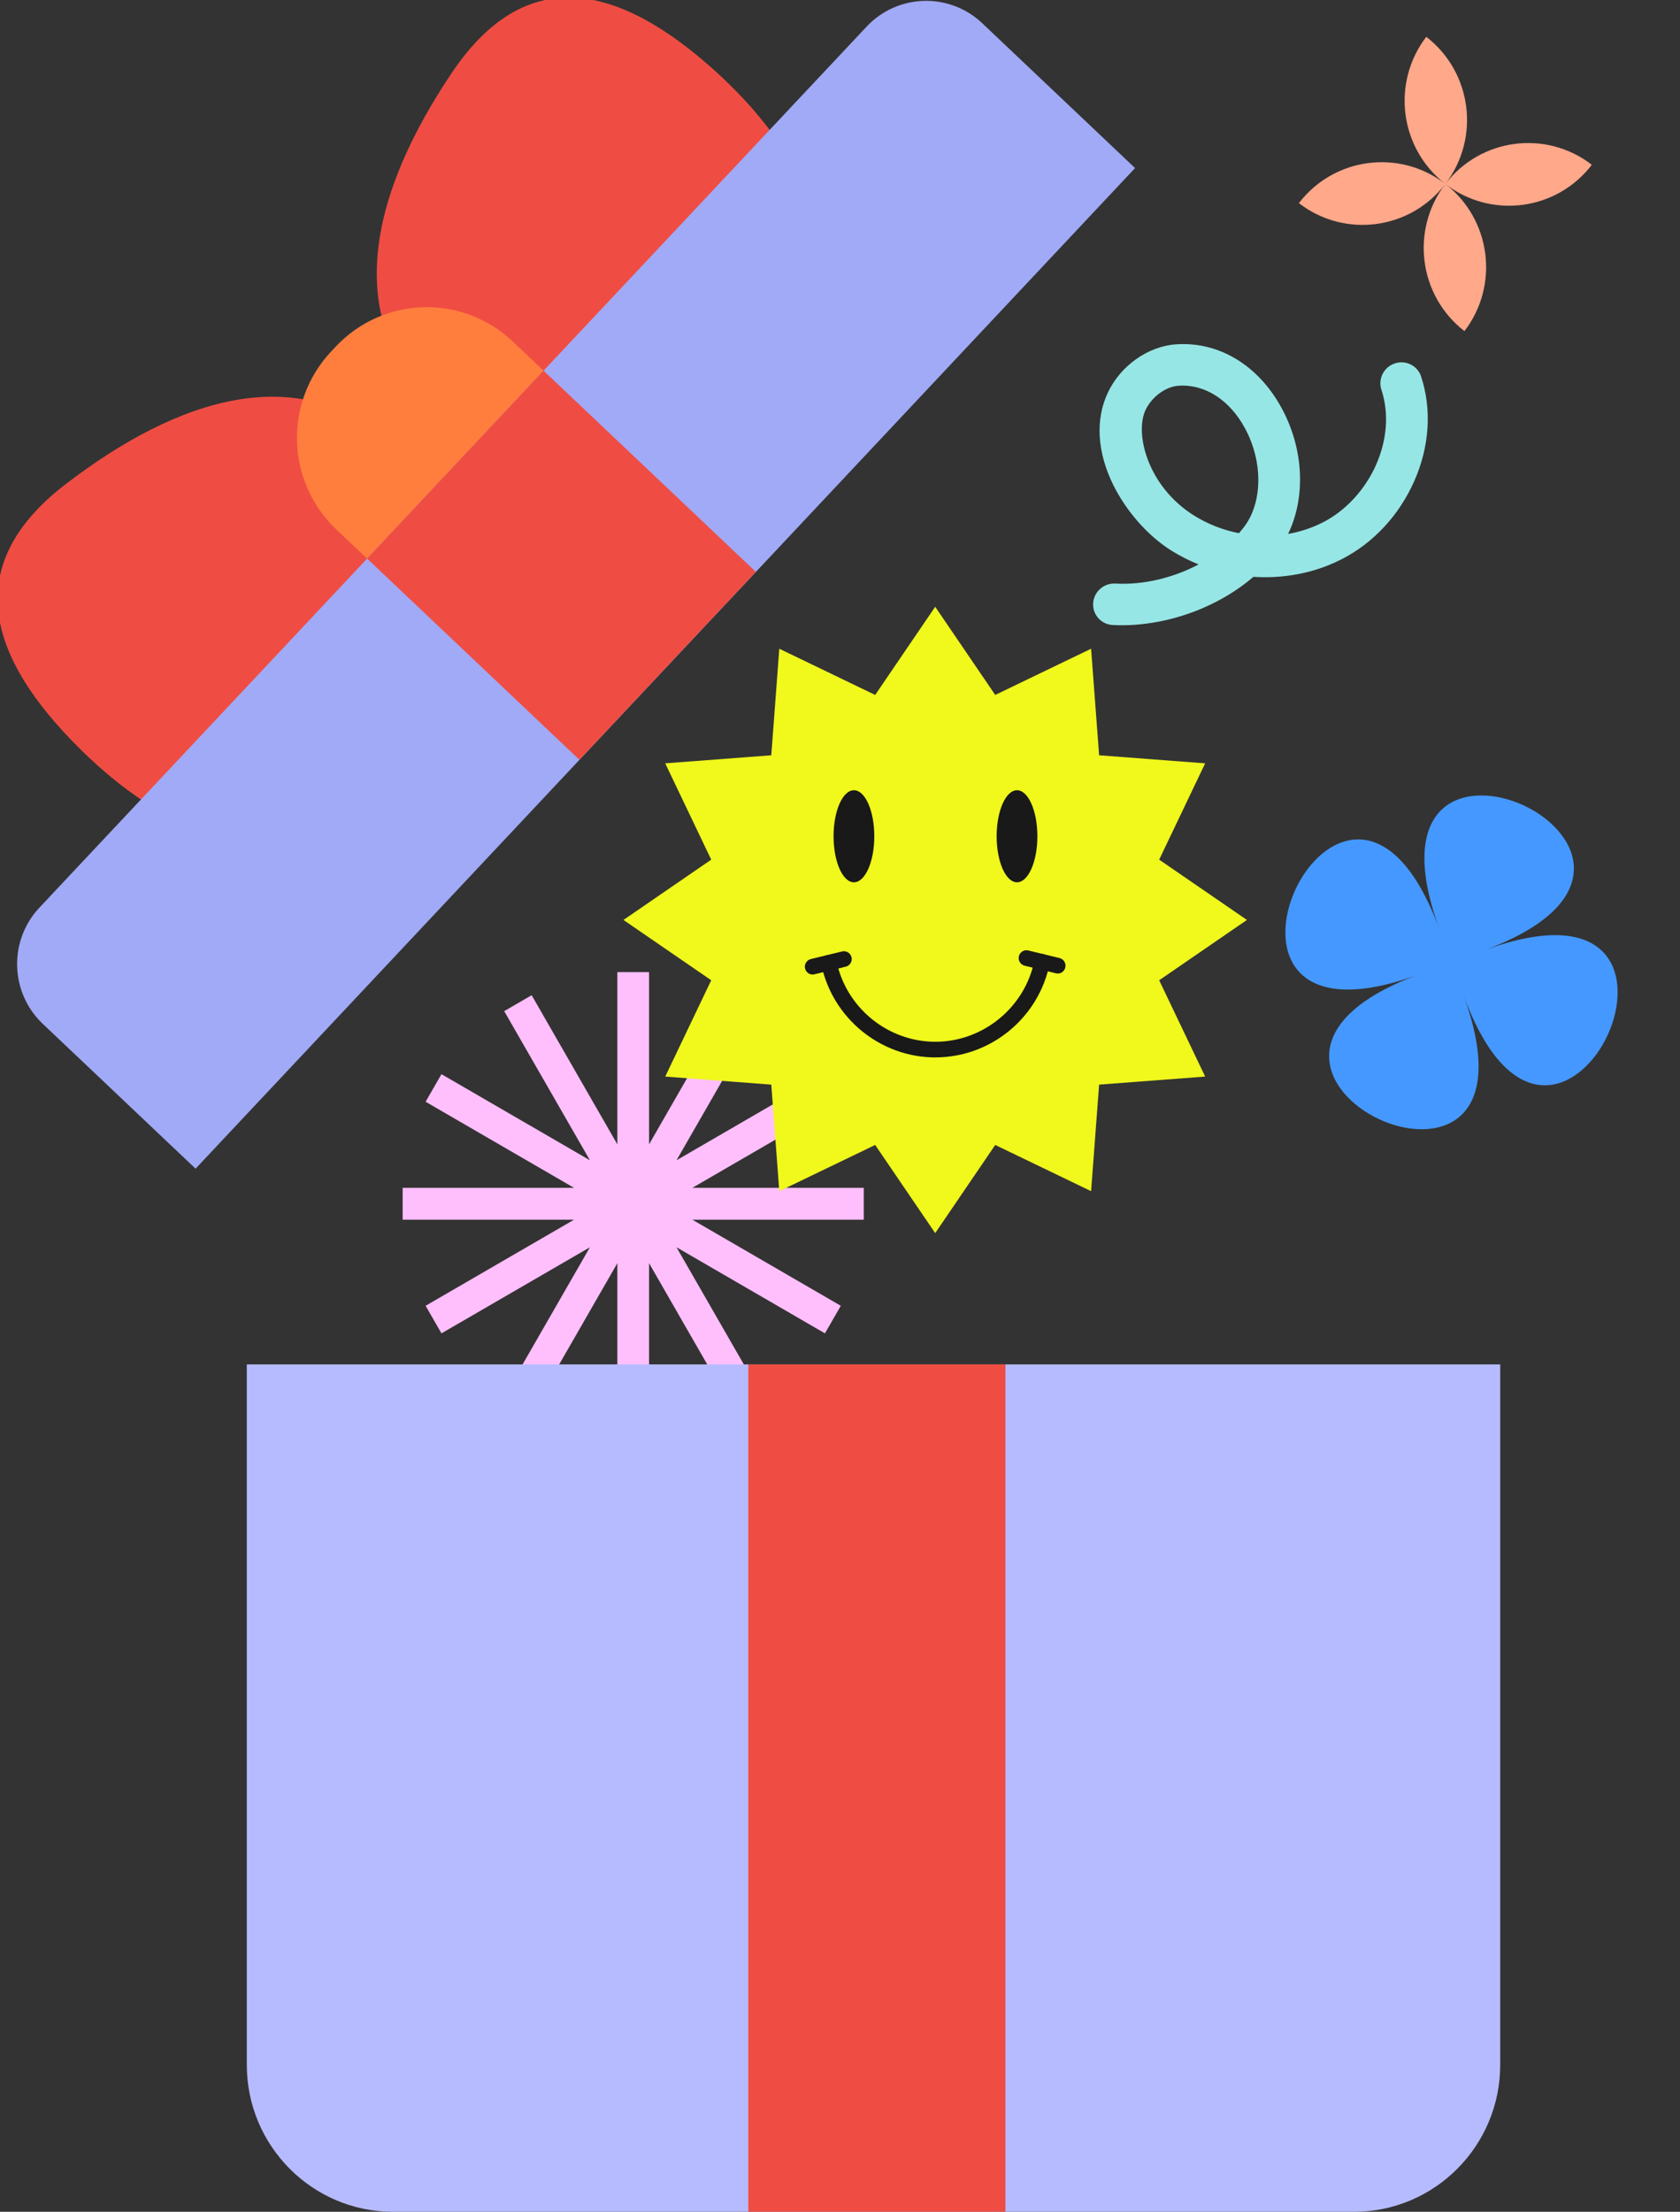 <svg width="215" height="283" viewBox="0 0 215 283" fill="none" xmlns="http://www.w3.org/2000/svg">
<rect x="0" y="0" width="215" height="283" fill="#333333" stroke="none"/>
<g clip-path="url(#clip0_180_7669)">
<path d="M92.814 10.293C105.216 22.051 111.124 38.465 99.428 50.923C87.723 63.38 68.187 63.959 55.785 52.201C43.383 40.443 47.777 24.244 57.838 9.294C67.899 -5.655 80.412 -1.465 92.823 10.284L92.814 10.293Z" fill="#EF4D43"/>
<path d="M11.426 96.965C23.828 108.723 40.494 113.687 52.19 101.23C63.886 88.772 63.319 69.138 50.917 57.39C38.515 45.632 22.667 50.997 8.398 61.953C-5.871 72.908 -0.985 85.216 11.426 96.974V96.965Z" fill="#EF4D43"/>
<path d="M110.541 151.984H88.604L107.602 140.969L105.573 137.44L86.577 148.458L97.544 129.376L94.031 127.338L83.064 146.42V124.386H79.006V146.42L68.039 127.338L64.526 129.376L75.495 148.458L56.497 137.44L54.468 140.969L73.466 151.984H51.53V156.06H73.466L54.468 167.076L56.497 170.604L75.494 159.588L64.526 178.669L68.039 180.706L79.006 161.625V183.658H83.064V161.625L94.031 180.706L97.544 178.669L86.577 159.588L105.573 170.604L107.602 167.076L88.604 156.06H110.541V151.984Z" fill="#FFBFFC"/>
<g clip-path="url(#clip1_180_7669)">
<path d="M159.577 117.708L148.347 125.424L154.233 137.748L140.66 138.778L139.635 152.411L127.365 146.498L119.683 157.779L112.001 146.498L99.731 152.411L98.706 138.778L85.133 137.748L91.019 125.424L79.789 117.708L91.019 109.992L85.133 97.668L98.706 96.638L99.731 83.005L112.001 88.918L119.683 77.637L127.365 88.918L139.635 83.005L140.66 96.638L154.233 97.668L148.347 109.992L159.577 117.708Z" fill="#F0F81C"/>
<path d="M109.283 112.89C110.722 112.89 111.89 110.253 111.89 107.001C111.89 103.748 110.722 101.111 109.283 101.111C107.843 101.111 106.676 103.748 106.676 107.001C106.676 110.253 107.843 112.89 109.283 112.89Z" fill="#191919"/>
<path d="M130.153 112.89C131.593 112.89 132.76 110.253 132.76 107.001C132.76 103.748 131.593 101.111 130.153 101.111C128.713 101.111 127.546 103.748 127.546 107.001C127.546 110.253 128.713 112.89 130.153 112.89Z" fill="#191919"/>
<path d="M119.711 135.297C112.683 135.297 106.536 130.289 105.103 123.388C104.992 122.847 105.335 122.316 105.873 122.204C106.411 122.093 106.94 122.437 107.051 122.978C108.295 128.956 113.62 133.294 119.706 133.294C125.792 133.294 131.178 128.914 132.384 122.875C132.491 122.335 133.02 121.981 133.558 122.088C134.096 122.195 134.449 122.726 134.337 123.267C132.946 130.237 126.79 135.293 119.706 135.293L119.711 135.297Z" fill="#191919"/>
<path d="M103.999 124.692C103.549 124.692 103.141 124.385 103.029 123.924C102.9 123.388 103.229 122.843 103.767 122.712L107.77 121.738C108.304 121.608 108.847 121.939 108.972 122.475C109.102 123.01 108.772 123.556 108.234 123.686L104.231 124.66C104.152 124.678 104.073 124.688 103.994 124.688L103.999 124.692Z" fill="#191919"/>
<path d="M135.367 124.562C135.288 124.562 135.209 124.553 135.13 124.534L131.127 123.56C130.594 123.43 130.264 122.889 130.394 122.349C130.524 121.813 131.062 121.482 131.596 121.613L135.599 122.586C136.132 122.717 136.462 123.257 136.332 123.798C136.221 124.255 135.812 124.567 135.362 124.567L135.367 124.562Z" fill="#191919"/>
</g>
<path d="M42.96 44.356L42.374 44.98C36.301 51.447 36.596 61.635 43.034 67.736L52.873 77.059C59.311 83.159 69.453 82.862 75.526 76.395L76.113 75.771C82.186 69.304 81.89 59.116 75.452 53.016L65.613 43.693C59.175 37.592 49.033 37.889 42.96 44.356Z" fill="#FF7E3E"/>
<path d="M31.585 174.576H191.992V264.197C191.992 274.574 183.603 283 173.273 283H50.304C39.974 283 31.585 274.574 31.585 264.197V174.576Z" fill="#B6BBFF"/>
<path d="M5.041 116.135L110.905 3.407C114.87 -0.815 121.502 -1.009 125.705 2.974L145.261 21.505L25.029 149.533L5.473 131.001C1.27 127.018 1.076 120.357 5.041 116.135Z" fill="#A0AAF6"/>
<path d="M128.673 174.576H95.768V283H128.673V174.576Z" fill="#EF4D43"/>
<path d="M69.556 47.423L46.977 71.466L74.149 97.214L96.728 73.171L69.556 47.423Z" fill="#EF4D43"/>
</g>
<path d="M187.291 127.33C199.552 160.898 148.161 136.99 181.581 124.674C148.161 136.99 171.964 85.371 184.225 118.939C171.964 85.371 223.355 109.279 189.935 121.595C223.355 109.279 199.552 160.898 187.291 127.33Z" fill="#4598FF"/>
<g clip-path="url(#clip2_180_7669)">
<path d="M184.999 23.505C189.468 17.624 188.369 9.221 182.53 4.709C178.041 10.575 179.119 18.978 184.933 23.506C179.081 19.024 170.717 20.13 166.226 25.991C172.069 30.503 180.44 29.416 184.947 23.57C180.478 29.45 181.577 37.855 187.415 42.367C191.908 36.498 190.826 28.087 185.002 23.562C190.855 28.055 199.225 26.951 203.718 21.086C197.876 16.575 189.506 17.66 184.999 23.506L184.999 23.505Z" fill="#FFA88A"/>
</g>
<path d="M169.991 72.33C166.977 73.533 163.681 74.02 160.411 73.805C158.555 75.399 156.372 76.751 153.945 77.799C150.229 79.403 146.122 80.172 142.385 79.968C140.914 79.886 139.8 78.635 139.898 77.171C139.994 75.708 141.267 74.587 142.739 74.668C146.347 74.865 150.152 73.937 153.392 72.217C152.168 71.728 150.985 71.126 149.86 70.419C146.898 68.553 144.13 65.414 142.459 62.022C140.405 57.856 140.16 53.677 141.771 50.254C143.397 46.79 146.915 44.3 150.522 44.057C156.029 43.684 161.091 46.764 164.062 52.296C166.871 57.524 167.106 63.641 164.849 68.312C166.409 68.041 167.92 67.548 169.323 66.827C172.216 65.34 174.684 62.669 176.094 59.496C177.527 56.271 177.772 52.851 176.787 49.867C176.328 48.48 177.096 46.973 178.494 46.501C179.895 46.029 181.403 46.772 181.862 48.161C183.26 52.39 182.945 57.161 180.974 61.596C179.047 65.933 175.765 69.466 171.733 71.536C171.165 71.827 170.582 72.092 169.99 72.328L169.991 72.33ZM149.582 49.647C148.346 50.141 147.197 51.192 146.601 52.459C145.181 55.475 146.872 62.223 152.752 65.927C154.537 67.052 156.516 67.822 158.552 68.225C158.781 67.964 159 67.698 159.207 67.426C161.591 64.294 161.648 59.119 159.349 54.838C157.383 51.176 154.197 49.126 150.829 49.353C150.416 49.381 149.995 49.482 149.584 49.646L149.582 49.647Z" fill="#97E6E6"/>
<defs>
<clipPath id="clip0_180_7669">
<rect width="191.992" height="283" fill="white"/>
</clipPath>
<clipPath id="clip1_180_7669">
<rect width="79.789" height="80.142" fill="white" transform="translate(79.789 77.637)"/>
</clipPath>
<clipPath id="clip2_180_7669">
<rect width="26.81" height="26.779" fill="white" transform="matrix(0.608 -0.794 0.791 0.612 166.226 25.991)"/>
</clipPath>
</defs>
</svg>
